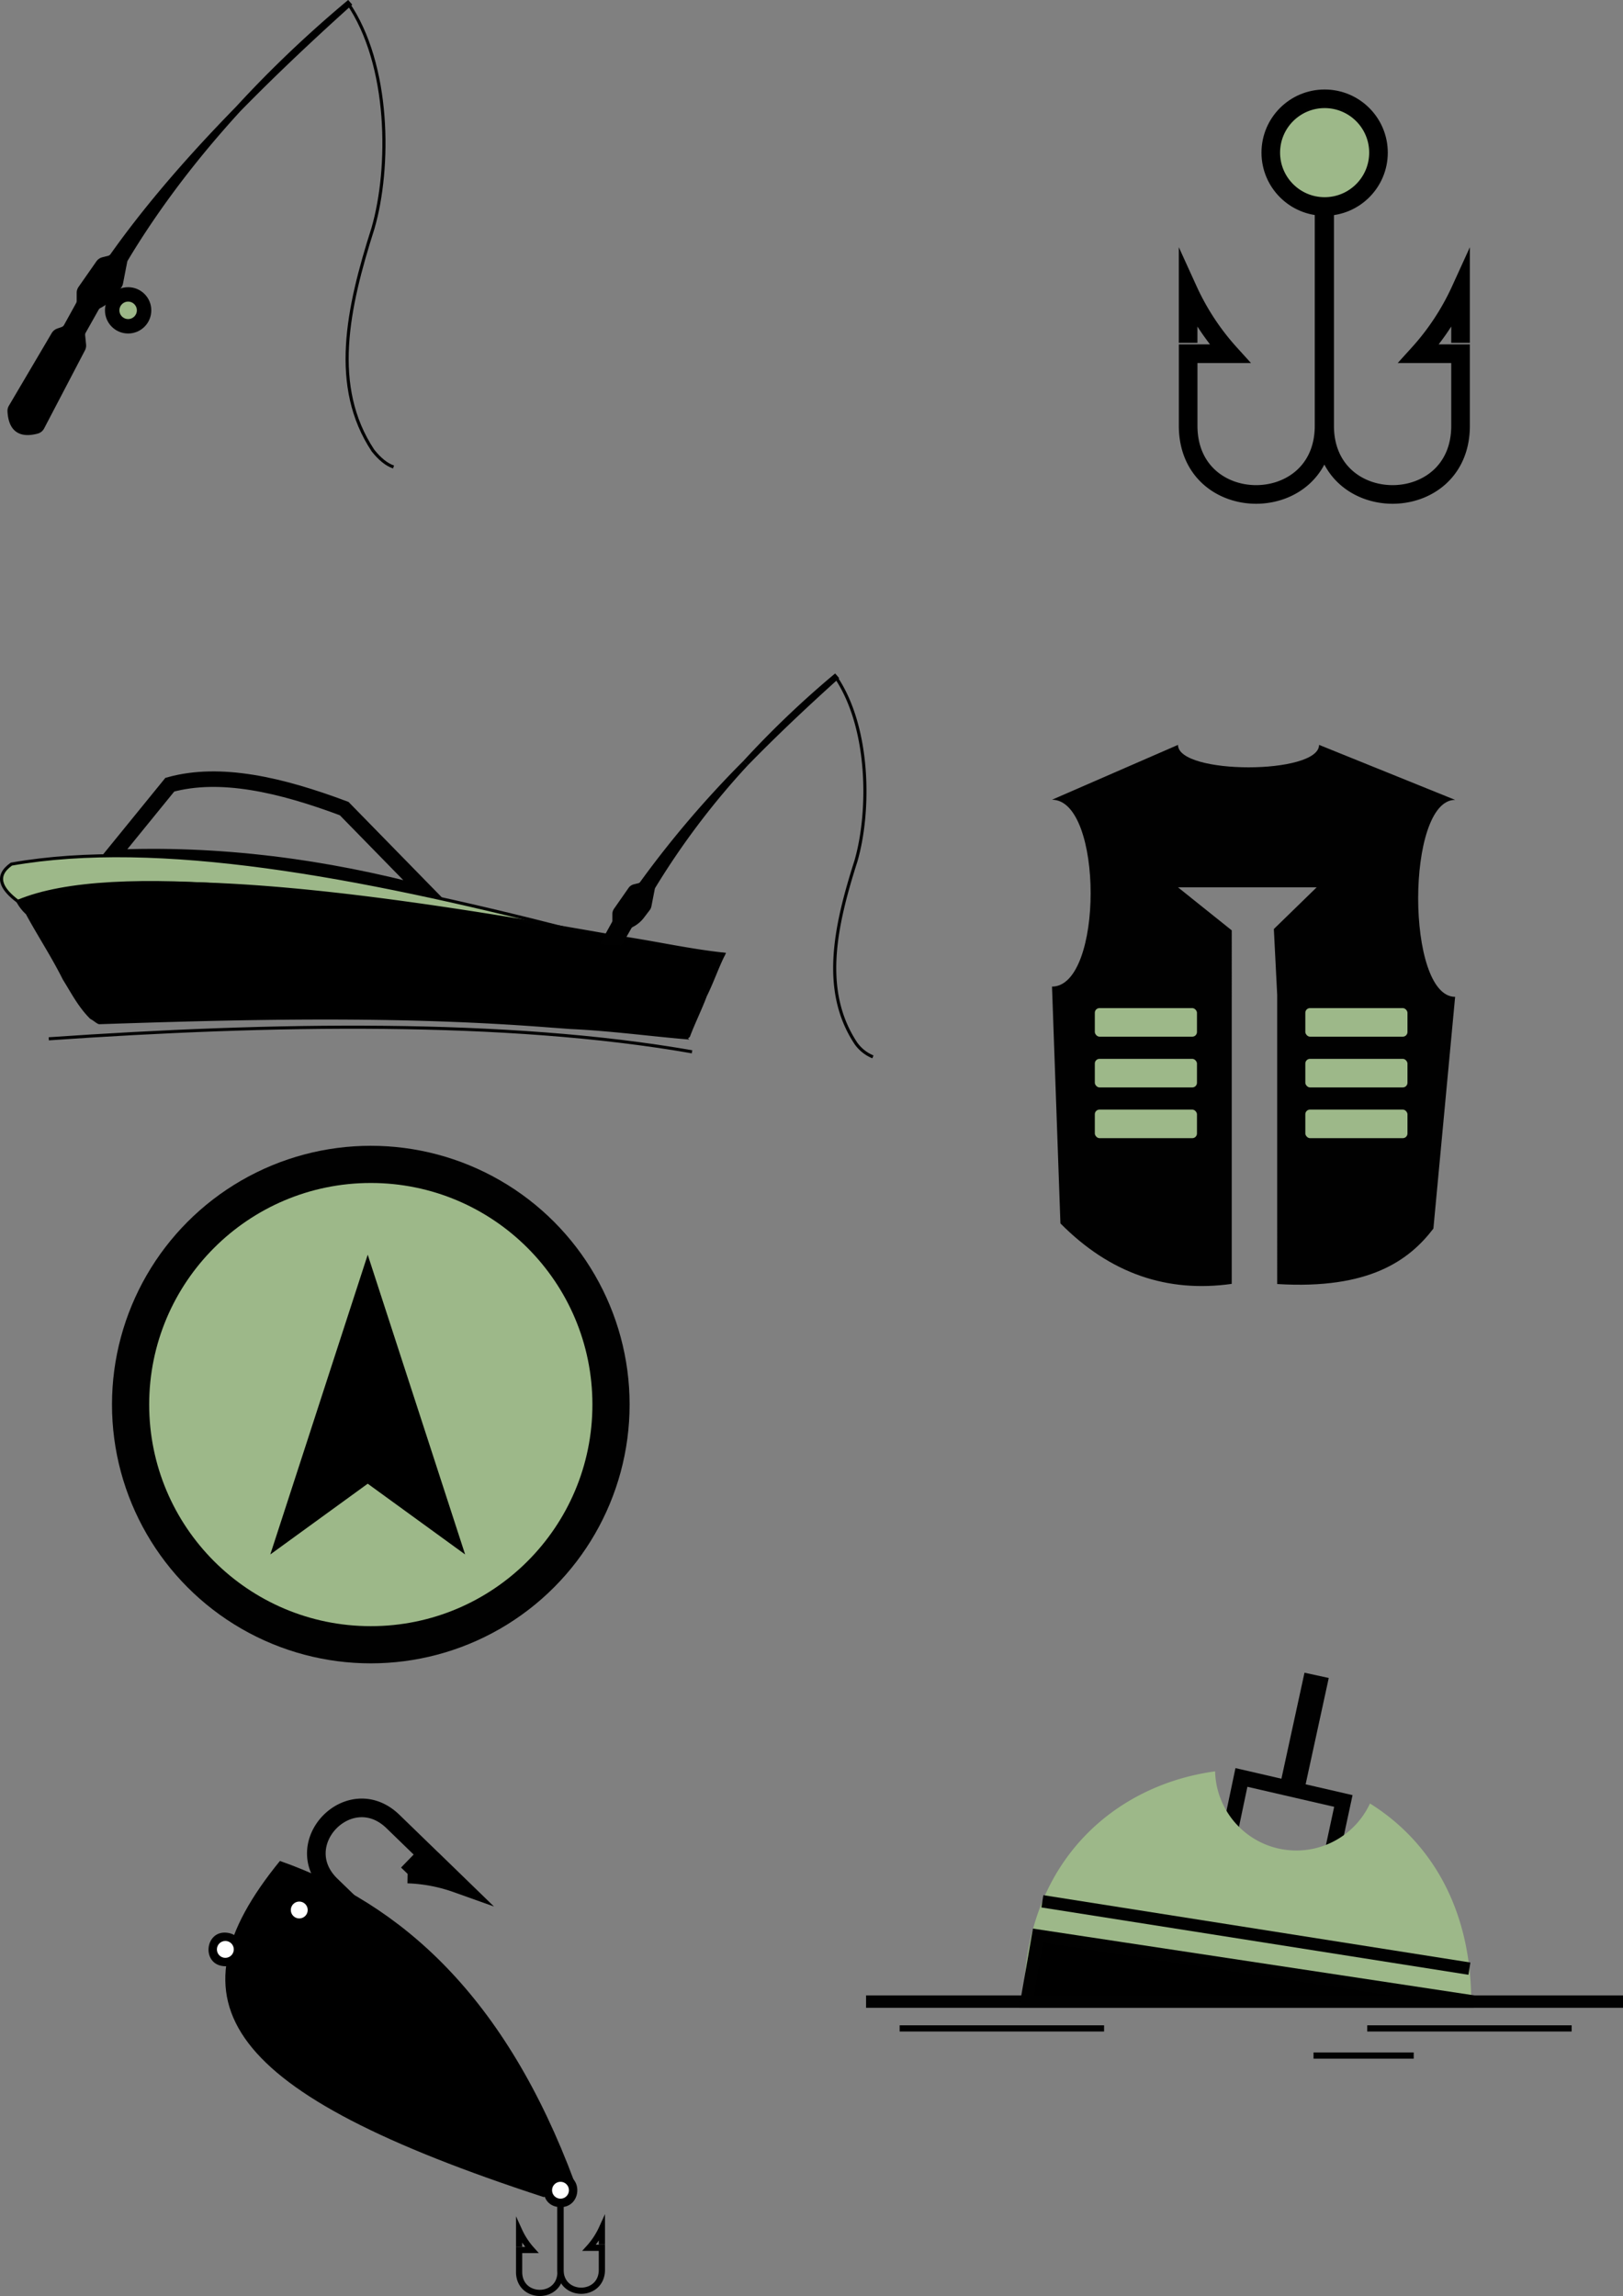 <svg id="Fishing_Svgs" xmlns="http://www.w3.org/2000/svg" viewBox="0 0 522.75 739.58"><rect x="0" y="0" width="522.75" height="739.58" fill="#808080" stroke="none"/><defs><style>.cls-1,.cls-13,.cls-15,.cls-20,.cls-5,.cls-6,.cls-7,.cls-9{fill:none;}.cls-1,.cls-10,.cls-11,.cls-17,.cls-3,.cls-4,.cls-5,.cls-6,.cls-7,.cls-8,.cls-9{stroke:#010101;}.cls-1,.cls-10,.cls-11,.cls-12,.cls-13,.cls-15,.cls-17,.cls-18,.cls-19,.cls-20,.cls-3,.cls-4,.cls-5,.cls-6,.cls-7,.cls-8,.cls-9{stroke-miterlimit:10;}.cls-1{stroke-width:5px;}.cls-19,.cls-2,.cls-8{fill:#9db889;}.cls-14,.cls-17,.cls-3{fill:#fff;}.cls-3,.cls-4,.cls-5{stroke-width:4px;}.cls-11,.cls-12,.cls-15,.cls-6{stroke-width:2px;}.cls-7{stroke-width:8px;}.cls-11,.cls-16{fill:#010101;}.cls-12,.cls-13,.cls-15,.cls-18,.cls-19,.cls-20{stroke:#000;}.cls-13{stroke-width:6px;}</style></defs><title>Fishing_Gear_Colored</title><g id="Bob"><polyline class="cls-1" points="429.09 596.83 432.68 580.13 399.85 572.55 396.13 590.25"/><path class="cls-2" d="M502.09,621a26.16,26.16,0,0,1-49.88-10.35c-32.24,4.36-61.63,29.1-61.63,74.2H534.7C534.7,654.06,521,632.78,502.09,621Z" transform="translate(-60.84 -40.06)"/><polyline class="cls-3" points="299.39 644.76 278.95 644.76 522.75 644.76"/><path class="cls-3" d="M374.35,702.29" transform="translate(-60.84 -40.06)"/><polygon class="cls-4" points="474.75 644.76 334.34 623.51 330.63 644.76 474.75 644.76"/><line class="cls-5" x1="473.28" y1="634.14" x2="335.74" y2="612.45"/><line class="cls-6" x1="289.76" y1="653.39" x2="355.61" y2="653.39"/><line class="cls-6" x1="440.36" y1="653.39" x2="506.21" y2="653.39"/><line class="cls-6" x1="423.07" y1="662.14" x2="455.34" y2="662.14"/><line class="cls-7" x1="416.4" y1="574.91" x2="424.07" y2="539.66"/></g><g id="Boat"><path class="cls-1" d="M96.44,316.3l19.1-23.48c16.22-4.47,35.62,0,56.15,7.7l27.06,27.68C165.51,319.28,131.31,314.72,96.44,316.3Z" transform="translate(-60.84 -40.06)"/><path class="cls-8" d="M244.71,339.58C169.64,327.66,97.52,317.4,66.6,330.41c-5.55-4.17-7.42-8.23-2.09-12C111.71,310.1,175.76,321.91,244.71,339.58Z" transform="translate(-60.84 -40.06)"/><path class="cls-9" d="M255,341.22l-10.24-1.64" transform="translate(-60.84 -40.06)"/><path class="cls-10" d="M66.6,330.41a14.5,14.5,0,0,0,3,3.83c3.8,7.05,8.13,13.55,11.93,21.14,2.71,4.34,4.88,8.67,8.67,12.47,1.08.54,2.17,1.63,2.71,1.63,48.24-1.63,95.94-2.72,144.22,1l7.4.55c12.62.57,24.54,2.2,37,3.28a1.89,1.89,0,0,0,1.08-.54c1.63-4.33,3.8-8.67,5.42-13,2.17-4.33,3.8-9.21,5.91-13.36-2.45-.54-.72,2.06,0,0-11.53-1.24-22.84-3.86-34.31-5.5C181,327.94,107.65,317.68,66.6,330.41Z" transform="translate(-60.84 -40.06)"/><path class="cls-9" d="M77.6,377.56" transform="translate(-60.84 -40.06)"/><path class="cls-9" d="M103,366" transform="translate(-60.84 -40.06)"/><path class="cls-9" d="M283.73,378.87C224,368.39,148,369.73,76.55,374.68" transform="translate(-60.84 -40.06)"/><g id="Fishing_Rod"><path class="cls-11" d="M330.47,257.76A307.84,307.84,0,0,0,301,285.87C310.15,276.48,320.07,267.11,330.47,257.76Z" transform="translate(-60.84 -40.06)"/><path class="cls-11" d="M267.82,324.77a1.9,1.9,0,0,1-1.1.75l-1.5.37a1.94,1.94,0,0,0-1.12.78l-4.67,6.69a1.92,1.92,0,0,0-.35,1.11v2.15a1.93,1.93,0,0,1-.24.94l-3.21,5.81h0l.21.07.85.08h3.41a1.44,1.44,0,0,1,.38.06l2.85-5a2,2,0,0,1,.82-.78A9.55,9.55,0,0,0,267.5,335l1.81-2.38a1.87,1.87,0,0,0,.36-.8l1.1-5.65a2.65,2.65,0,0,1,.35-.79A247.58,247.58,0,0,1,301,285.87,325.5,325.5,0,0,0,267.82,324.77Z" transform="translate(-60.84 -40.06)"/><path class="cls-9" d="M329.81,257.83c11.33,16.43,11.33,43.69,6.71,59.61-6.77,21.2-11.18,41.83,0,58.71A12.59,12.59,0,0,0,342,380.5" transform="translate(-60.84 -40.06)"/></g></g><g id="Hook"><circle class="cls-12" cx="426.65" cy="49.17" r="19.34"/><circle class="cls-8" cx="426.65" cy="49.17" r="14.85"/><path class="cls-13" d="M487.49,108.57V177.2c0,29.51,43.78,29.51,43.78,0V154H517.79a79.93,79.93,0,0,0,13.48-20.49v17" transform="translate(-60.84 -40.06)"/><path class="cls-13" d="M487.31,108.57V177.2c0,29.51-43.78,29.51-43.78,0V154H457a79.67,79.67,0,0,1-13.48-20.49v17" transform="translate(-60.84 -40.06)"/></g><g id="Lure"><path d="M151,639.51c-37.3,45.77-18.13,74.61,85,108.29l7.57-3.78,2.28-1.14C223.69,683.29,190.38,653.35,151,639.51Z" transform="translate(-60.84 -40.06)"/><path d="M240.72,751c7.32.74,8.41-10,1.09-10.78C234.77,739.48,233.68,750.26,240.72,751Z" transform="translate(-60.84 -40.06)"/><circle class="cls-14" cx="180.53" cy="705.52" r="2.72"/><path d="M132.77,673.39c7.32.74,8.41-10,1.09-10.77C126.82,661.9,125.73,672.68,132.77,673.39Z" transform="translate(-60.84 -40.06)"/><circle class="cls-14" cx="72.58" cy="627.94" r="2.72"/><path class="cls-15" d="M241.37,751v20.9c0,9-13.33,9-13.33,0v-7.08h4.1a24.36,24.36,0,0,1-4.1-6.24v5.2" transform="translate(-60.84 -40.06)"/><path class="cls-15" d="M241.37,750.3v20.9c0,9,13.33,9,13.33,0v-7.08h-4.1a24.36,24.36,0,0,0,4.1-6.24v5.19" transform="translate(-60.84 -40.06)"/><path class="cls-13" d="M199.7,678.65l-32.27-31.28c-13.88-13.44,6.07-34,19.95-20.59l10.93,10.6-6.14,6.34a52.12,52.12,0,0,1,15.78,3l-8-7.77" transform="translate(-60.84 -40.06)"/><circle class="cls-14" cx="96.39" cy="615.25" r="2.72"/></g><g id="Vest"><path class="cls-16" d="M440.26,280c0,9.64,45.44,9.64,45.44,0l43.82,17.72c-15.87,0-15.87,63.44,0,63.44l-7,74.65c-7.74,10.13-20.56,19.69-50.31,17.86V360.56l-1.08-21.24,13.79-13.43H440.26l17.31,13.86V453.62c-20.69,2.93-39.15-3.27-55.18-19.48l-2.71-76.28c16.59,0,16.59-60.19,0-60.19Z" transform="translate(-60.84 -40.06)"/><rect class="cls-17" x="352" y="324.35" width="33.9" height="10.2" rx="2"/><rect class="cls-17" x="352" y="340.7" width="33.9" height="10.2" rx="2"/><rect class="cls-17" x="352" y="357.04" width="33.9" height="10.2" rx="2"/><rect class="cls-8" x="352.13" y="324.23" width="33.9" height="10.2" rx="2"/><rect class="cls-8" x="352.13" y="340.58" width="33.9" height="10.2" rx="2"/><rect class="cls-8" x="352.13" y="356.92" width="33.9" height="10.2" rx="2"/><rect class="cls-8" x="419.93" y="324.23" width="33.9" height="10.2" rx="2"/><rect class="cls-8" x="419.93" y="340.58" width="33.9" height="10.2" rx="2"/><rect class="cls-8" x="419.93" y="356.92" width="33.9" height="10.2" rx="2"/></g><g id="Fishing_Rod-2" data-name="Fishing_Rod"><path class="cls-12" d="M64.58,171.24l13.79-23.4a2.37,2.37,0,0,1,1.24-1l1.44-.51a2.39,2.39,0,0,0,1.28-1.08l3.91-7.09a2.39,2.39,0,0,0,.3-1.14v-2.62A2.35,2.35,0,0,1,87,133l5.7-8.16a2.34,2.34,0,0,1,1.36-.94l1.84-.46a2.37,2.37,0,0,0,1.34-.92c19.41-27.41,46.25-54.61,76.39-81.7-31.89,26.63-56.16,55.41-72.37,82.42a3,3,0,0,0-.43,1l-1.34,6.89a2.18,2.18,0,0,1-.43,1L96.81,135a11.76,11.76,0,0,1-4.11,3.4h0a2.41,2.41,0,0,0-1,1l-4.13,7.34a2.35,2.35,0,0,0-.3,1.4l.3,3a2.28,2.28,0,0,1-.26,1.33L74.18,177.58a2.29,2.29,0,0,1-1.42,1.18c-5.79,1.54-8.21-1-8.51-6.21A2.27,2.27,0,0,1,64.58,171.24Z" transform="translate(-60.84 -40.06)"/><circle class="cls-18" cx="41.27" cy="99.97" r="6.96"/><circle class="cls-19" cx="41.27" cy="99.97" r="3.31"/><path class="cls-20" d="M172.79,40.91c13.81,20,13.81,53.27,8.18,72.69-8.25,25.85-13.63,51,0,71.59,2.1,2.64,4.3,4.5,6.62,5.3" transform="translate(-60.84 -40.06)"/></g><g id="Compass"><circle class="cls-16" cx="119.43" cy="452.44" r="83.36"/><circle class="cls-2" cx="119.43" cy="452.44" r="71.38"/><polygon points="118.44 404.17 130.42 441.05 137.83 463.84 149.81 500.72 118.44 477.93 87.06 500.72 99.05 463.84 106.45 441.05 118.44 404.17"/></g></svg>